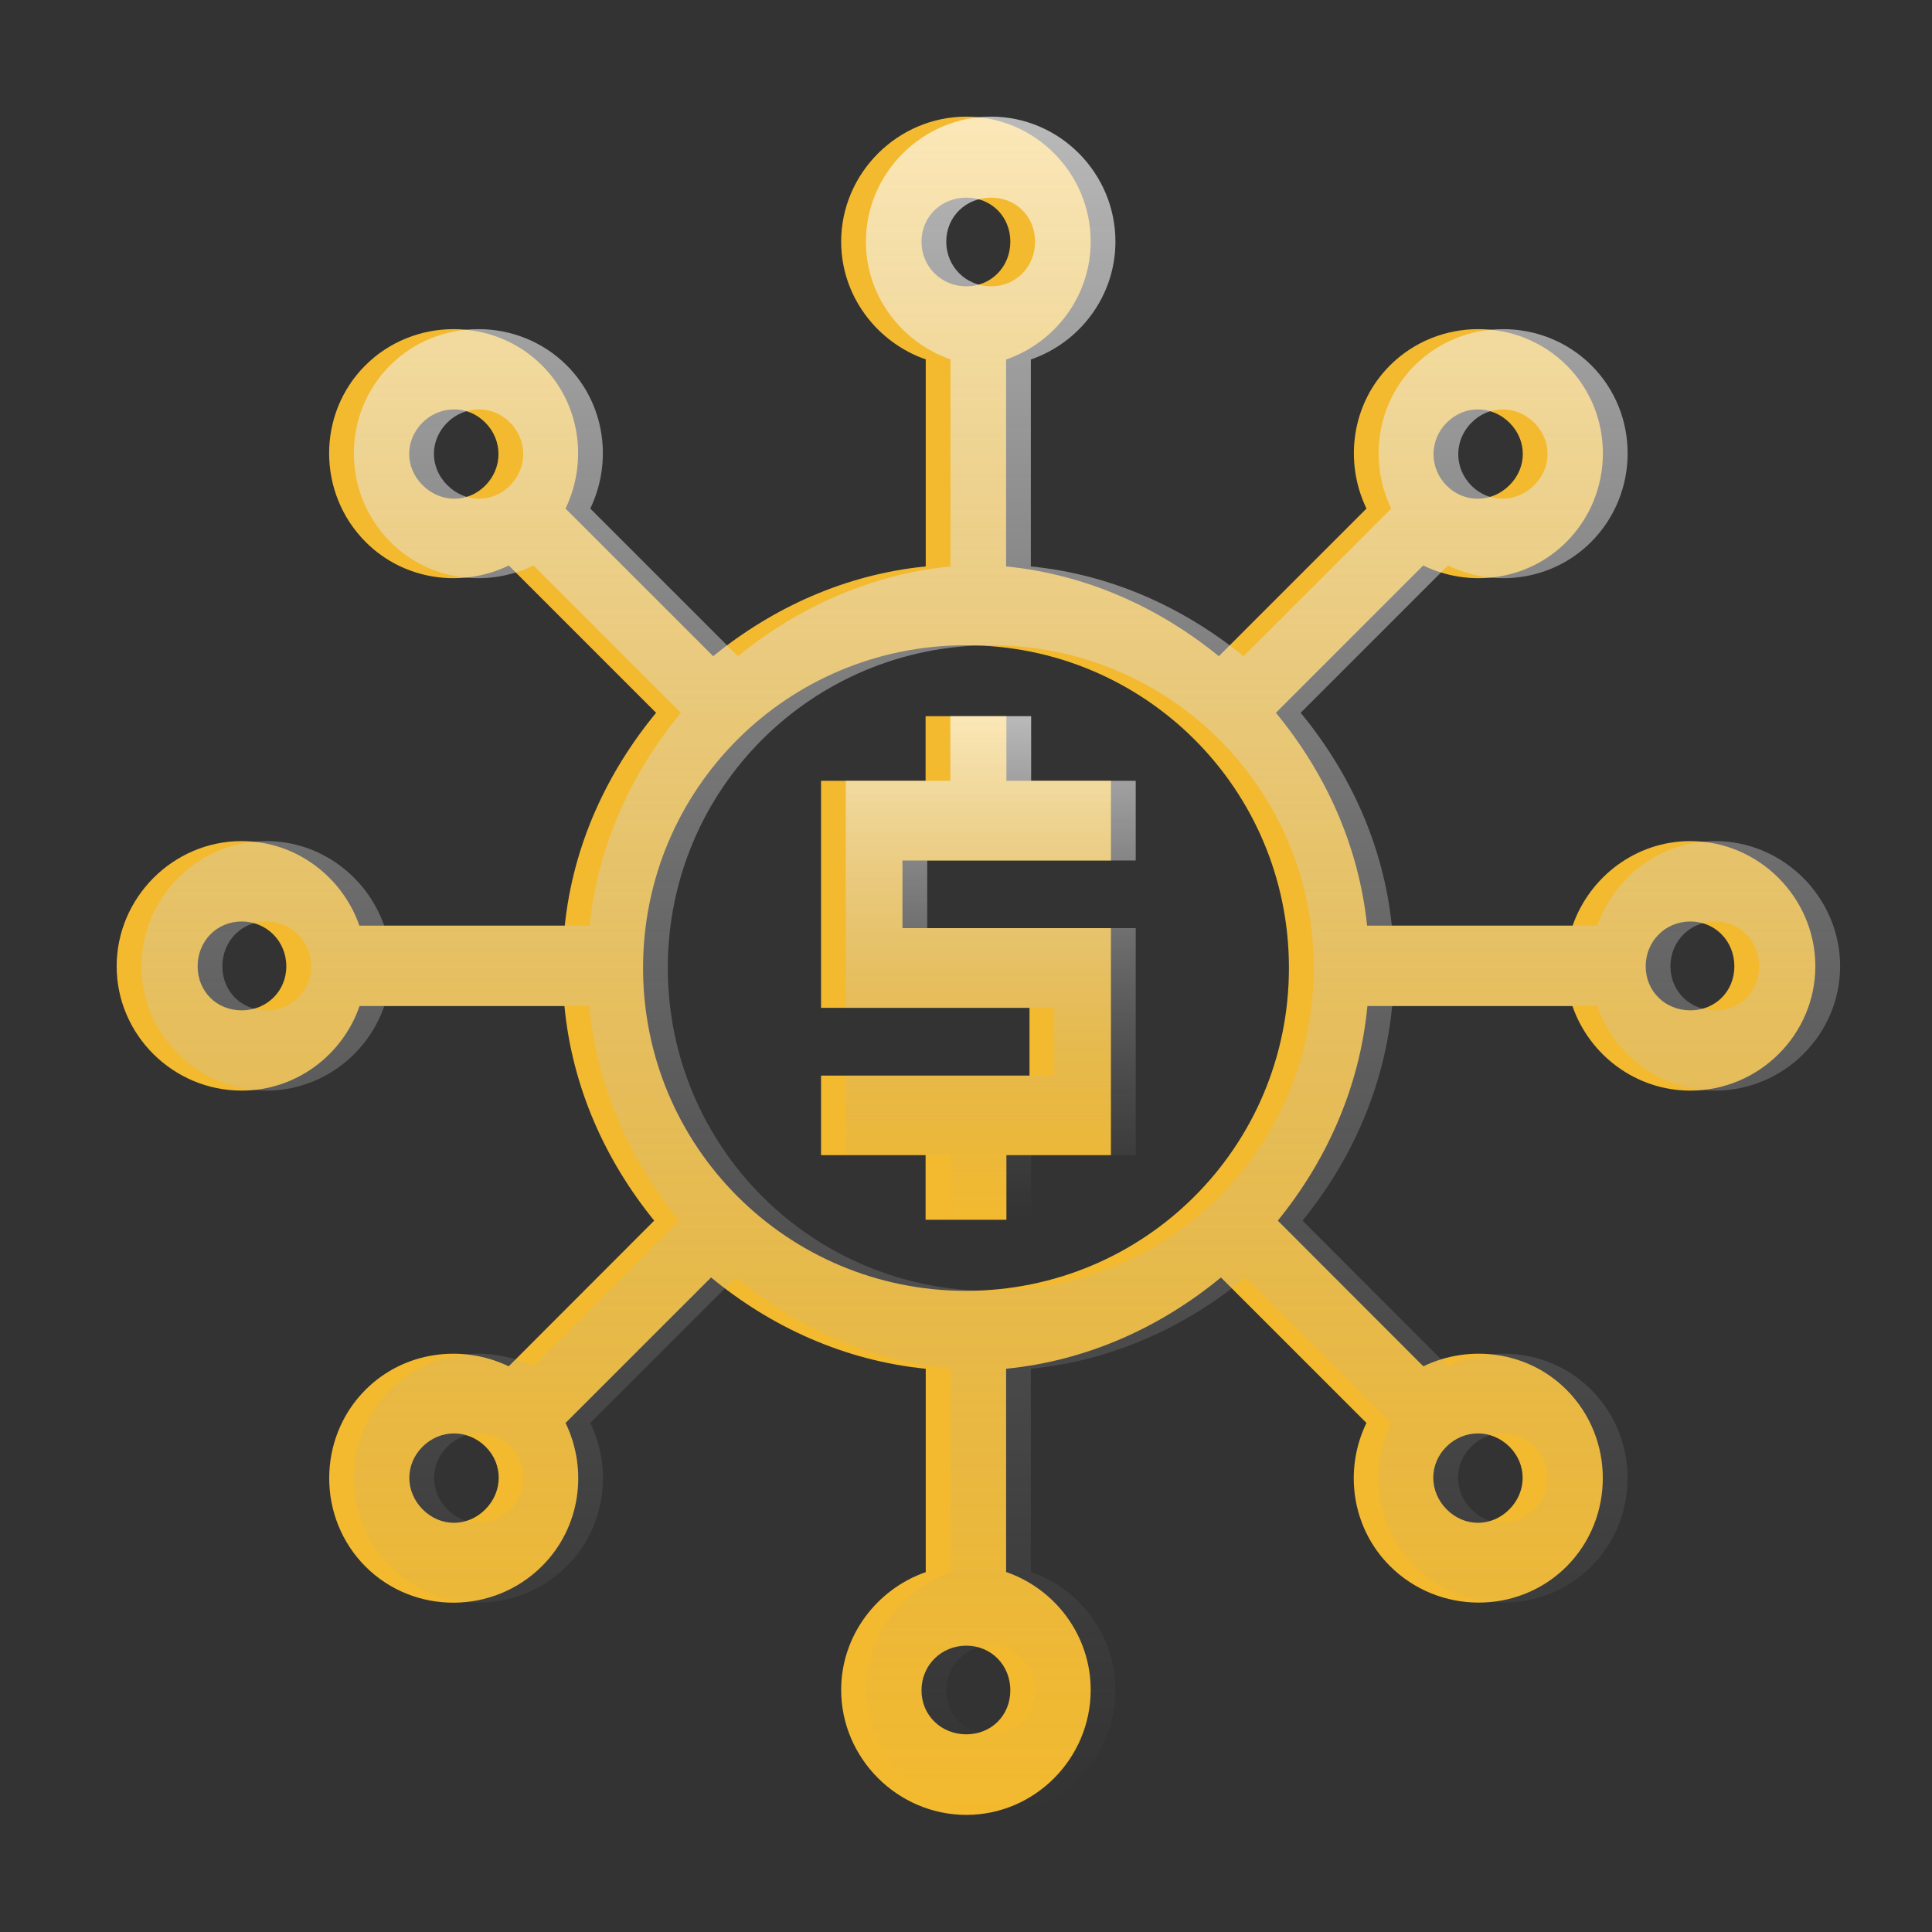<svg width="78" height="78" viewBox="0 0 78 78" fill="none" xmlns="http://www.w3.org/2000/svg">
<rect x="0" y="0" width="78" height="78" fill="#333333" stroke="none"/>
<path d="M39.013 4.709C36.245 4.709 33.96 6.989 33.96 9.756C33.96 11.95 35.401 13.822 37.375 14.51V14.637V22.794V22.868C34.124 23.191 31.2 24.534 28.793 26.492L28.571 26.27L22.832 20.532C23.739 18.65 23.437 16.307 21.887 14.756C19.93 12.799 16.702 12.799 14.745 14.756C12.789 16.713 12.808 19.927 14.765 21.884C16.321 23.441 18.66 23.744 20.541 22.83L26.273 28.562L26.489 28.777C24.506 31.181 23.141 34.111 22.801 37.372H22.623H14.511C13.822 35.398 11.95 33.957 9.756 33.957C6.989 33.957 4.71 36.242 4.71 39.01C4.71 41.777 6.989 44.031 9.756 44.031C11.958 44.031 13.834 42.594 14.517 40.616H22.623H22.788C23.099 43.895 24.441 46.855 26.413 49.28L26.387 49.305L20.624 55.075L20.535 55.161C18.653 54.255 16.309 54.556 14.758 56.107C12.802 58.063 12.801 61.291 14.758 63.248C16.715 65.204 19.93 65.185 21.887 63.223C23.443 61.667 23.747 59.328 22.832 57.447L22.921 57.36L28.685 51.597L28.704 51.572C31.126 53.569 34.085 54.932 37.375 55.26V55.359V63.471C35.402 64.159 33.96 66.032 33.96 68.225C33.96 70.993 36.245 73.272 39.013 73.272C41.78 73.272 44.034 70.993 44.034 68.225C44.034 66.024 42.597 64.147 40.619 63.465V55.359V55.26C43.911 54.934 46.872 53.571 49.296 51.572L49.315 51.597L55.079 57.36L55.168 57.447C54.253 59.328 54.557 61.667 56.114 63.223C58.071 65.18 61.285 65.199 63.242 63.248C65.199 61.291 65.199 58.063 63.242 56.107C61.692 54.556 59.348 54.254 57.466 55.161L57.377 55.075L51.613 49.305L51.588 49.28C53.559 46.855 54.895 43.895 55.206 40.616H63.363H63.483C64.166 42.594 66.042 44.031 68.244 44.031C71.011 44.031 73.29 41.777 73.29 39.01C73.29 36.242 71.011 33.957 68.244 33.957C66.05 33.957 64.178 35.398 63.49 37.372H63.363H55.206H55.193C54.853 34.111 53.494 31.181 51.512 28.777L51.727 28.562L57.459 22.83C59.34 23.744 61.68 23.441 63.236 21.884C65.193 19.927 65.212 16.713 63.255 14.756C61.298 12.799 58.071 12.799 56.114 14.756C54.563 16.307 54.261 18.65 55.168 20.532L49.43 26.27L49.208 26.492C46.799 24.533 43.873 23.191 40.619 22.868V22.794V14.637V14.514C42.598 13.832 44.034 11.955 44.034 9.753C44.034 6.986 41.78 4.709 39.013 4.709ZM39.013 7.979C40.023 7.979 40.79 8.744 40.79 9.756C40.79 10.767 40.023 11.559 39.013 11.559C38.002 11.559 37.203 10.767 37.203 9.756C37.203 8.745 38.002 7.979 39.013 7.979ZM18.326 16.529C18.78 16.525 19.231 16.698 19.589 17.056C20.303 17.771 20.304 18.893 19.589 19.608C18.874 20.323 17.771 20.303 17.056 19.583C16.341 18.869 16.341 17.778 17.056 17.063C17.413 16.706 17.871 16.532 18.326 16.529ZM59.674 16.529C60.129 16.533 60.586 16.711 60.944 17.068C61.659 17.783 61.658 18.873 60.944 19.588C60.229 20.302 59.126 20.322 58.411 19.613C57.696 18.897 57.696 17.776 58.411 17.061C58.769 16.704 59.219 16.525 59.674 16.529ZM39 26.05C46.218 26.05 52.038 31.858 52.038 39.076C52.038 46.294 46.218 52.114 39 52.114C31.782 52.114 25.962 46.294 25.962 39.076C25.962 31.858 31.782 26.05 39 26.05ZM9.756 37.203C10.767 37.203 11.559 38.001 11.559 39.012C11.559 40.023 10.767 40.79 9.756 40.79C8.745 40.79 7.979 40.024 7.979 39.012C7.979 38.002 8.745 37.203 9.756 37.203ZM68.243 37.203C69.254 37.203 70.021 38.001 70.021 39.012C70.021 40.023 69.255 40.79 68.243 40.79C67.233 40.79 66.441 40.024 66.441 39.012C66.441 38.002 67.233 37.203 68.243 37.203ZM18.332 57.871C18.791 57.871 19.25 58.053 19.608 58.41C20.323 59.126 20.303 60.228 19.589 60.943C18.873 61.658 17.783 61.658 17.069 60.943C16.354 60.228 16.341 59.125 17.056 58.41C17.413 58.053 17.873 57.871 18.332 57.871ZM59.668 57.871C60.127 57.871 60.586 58.053 60.944 58.41C61.658 59.126 61.646 60.228 60.931 60.943C60.216 61.658 59.126 61.658 58.411 60.943C57.696 60.228 57.677 59.125 58.392 58.41C58.749 58.053 59.209 57.871 59.668 57.871ZM39.013 66.44C40.023 66.44 40.79 67.232 40.79 68.243C40.79 69.254 40.023 70.02 39.013 70.02C38.002 70.02 37.203 69.255 37.203 68.243C37.203 67.232 38.002 66.44 39.013 66.44Z" fill="#F3BA2F"/>
<path d="M37.369 28.914V30.533V31.523H33.148V40.689H41.564V43.425H34.804H33.148V46.636H34.804H37.369V47.627V49.245H40.631V47.627V46.636H44.852V37.471H36.435V34.741H43.196H44.852V31.523H43.196H40.631V30.533V28.914H37.369Z" fill="#F3BA2F"/>
<path d="M40.012 4.709C37.244 4.709 34.959 6.989 34.959 9.756C34.959 11.95 36.4 13.822 38.374 14.51V14.637V22.794V22.868C35.123 23.191 32.199 24.534 29.792 26.492L29.57 26.27L23.831 20.532C24.738 18.65 24.436 16.307 22.886 14.756C20.929 12.799 17.701 12.799 15.745 14.756C13.788 16.713 13.807 19.927 15.764 21.884C17.32 23.441 19.659 23.744 21.54 22.83L27.272 28.562L27.488 28.777C25.505 31.181 24.14 34.111 23.8 37.372H23.622H15.51C14.821 35.398 12.949 33.957 10.755 33.957C7.988 33.957 5.709 36.242 5.709 39.01C5.709 41.777 7.988 44.031 10.755 44.031C12.957 44.031 14.833 42.594 15.516 40.616H23.622H23.787C24.098 43.895 25.44 46.855 27.412 49.28L27.386 49.305L21.623 55.075L21.534 55.161C19.652 54.255 17.308 54.556 15.757 56.107C13.8 58.063 13.8 61.291 15.757 63.248C17.714 65.204 20.929 65.185 22.886 63.223C24.442 61.667 24.746 59.328 23.831 57.447L23.92 57.36L29.684 51.597L29.703 51.572C32.126 53.569 35.084 54.932 38.374 55.26V55.359V63.471C36.401 64.159 34.959 66.032 34.959 68.225C34.959 70.993 37.245 73.272 40.012 73.272C42.779 73.272 45.033 70.993 45.033 68.225C45.033 66.024 43.596 64.147 41.618 63.465V55.359V55.26C44.91 54.934 47.871 53.571 50.295 51.572L50.314 51.597L56.078 57.36L56.167 57.447C55.252 59.328 55.556 61.667 57.113 63.223C59.069 65.18 62.284 65.199 64.241 63.248C66.198 61.291 66.198 58.063 64.241 56.107C62.691 54.556 60.347 54.254 58.465 55.161L58.376 55.075L52.612 49.305L52.587 49.28C54.558 46.855 55.894 43.895 56.205 40.616H64.362H64.482C65.165 42.594 67.041 44.031 69.243 44.031C72.01 44.031 74.29 41.777 74.29 39.01C74.29 36.242 72.01 33.957 69.243 33.957C67.049 33.957 65.177 35.398 64.489 37.372H64.362H56.205H56.192C55.852 34.111 54.493 31.181 52.511 28.777L52.727 28.562L58.459 22.83C60.34 23.744 62.679 23.441 64.235 21.884C66.192 19.927 66.211 16.713 64.254 14.756C62.297 12.799 59.07 12.799 57.113 14.756C55.562 16.307 55.261 18.65 56.167 20.532L50.429 26.27L50.207 26.492C47.798 24.533 44.872 23.191 41.618 22.868V22.794V14.637V14.514C43.597 13.832 45.033 11.955 45.033 9.753C45.033 6.986 42.779 4.709 40.012 4.709ZM40.012 7.979C41.023 7.979 41.789 8.744 41.789 9.756C41.789 10.767 41.023 11.559 40.012 11.559C39.001 11.559 38.203 10.767 38.203 9.756C38.203 8.745 39.001 7.979 40.012 7.979ZM19.325 16.529C19.779 16.525 20.23 16.698 20.588 17.056C21.302 17.771 21.303 18.893 20.588 19.608C19.873 20.323 18.77 20.303 18.055 19.583C17.34 18.869 17.34 17.778 18.055 17.063C18.413 16.706 18.87 16.532 19.325 16.529ZM60.673 16.529C61.128 16.533 61.585 16.711 61.943 17.068C62.658 17.783 62.657 18.873 61.943 19.588C61.228 20.302 60.125 20.322 59.41 19.613C58.695 18.897 58.695 17.776 59.41 17.061C59.767 16.704 60.218 16.525 60.673 16.529ZM39.999 26.05C47.217 26.05 53.037 31.858 53.037 39.076C53.037 46.294 47.217 52.114 39.999 52.114C32.781 52.114 26.961 46.294 26.961 39.076C26.961 31.858 32.781 26.05 39.999 26.05ZM10.755 37.203C11.766 37.203 12.558 38.001 12.558 39.012C12.558 40.023 11.766 40.79 10.755 40.79C9.744 40.79 8.978 40.024 8.978 39.012C8.978 38.002 9.744 37.203 10.755 37.203ZM69.243 37.203C70.253 37.203 71.02 38.001 71.02 39.012C71.02 40.023 70.254 40.79 69.243 40.79C68.232 40.79 67.44 40.024 67.44 39.012C67.44 38.002 68.232 37.203 69.243 37.203ZM19.331 57.871C19.79 57.871 20.249 58.053 20.607 58.41C21.322 59.126 21.302 60.228 20.588 60.943C19.873 61.658 18.782 61.658 18.068 60.943C17.353 60.228 17.34 59.125 18.055 58.41C18.412 58.053 18.872 57.871 19.331 57.871ZM60.667 57.871C61.126 57.871 61.585 58.053 61.943 58.41C62.657 59.126 62.645 60.228 61.93 60.943C61.215 61.658 60.125 61.658 59.41 60.943C58.695 60.228 58.676 59.125 59.391 58.41C59.748 58.053 60.208 57.871 60.667 57.871ZM40.012 66.44C41.023 66.44 41.789 67.232 41.789 68.243C41.789 69.254 41.023 70.02 40.012 70.02C39.001 70.02 38.203 69.255 38.203 68.243C38.203 67.232 39.001 66.44 40.012 66.44Z" fill="url(#paint0_linear_4911_76)"/>
<path d="M38.368 28.914V30.533V31.523H34.147V40.689H42.563V43.425H35.803H34.147V46.636H35.803H38.368V47.627V49.245H41.63V47.627V46.636H45.852V37.471H37.435V34.741H44.195H45.852V31.523H44.195H41.63V30.533V28.914H38.368Z" fill="url(#paint1_linear_4911_76)"/>
<defs>
<linearGradient id="paint0_linear_4911_76" x1="39.999" y1="4.707" x2="39.999" y2="73.272" gradientUnits="userSpaceOnUse">
<stop stop-color="white" stop-opacity="0.66"/>
<stop offset="1" stop-color="#969696" stop-opacity="0"/>
</linearGradient>
<linearGradient id="paint1_linear_4911_76" x1="39.999" y1="28.914" x2="39.999" y2="49.245" gradientUnits="userSpaceOnUse">
<stop stop-color="white" stop-opacity="0.66"/>
<stop offset="1" stop-color="#969696" stop-opacity="0"/>
</linearGradient>
</defs>
</svg>
